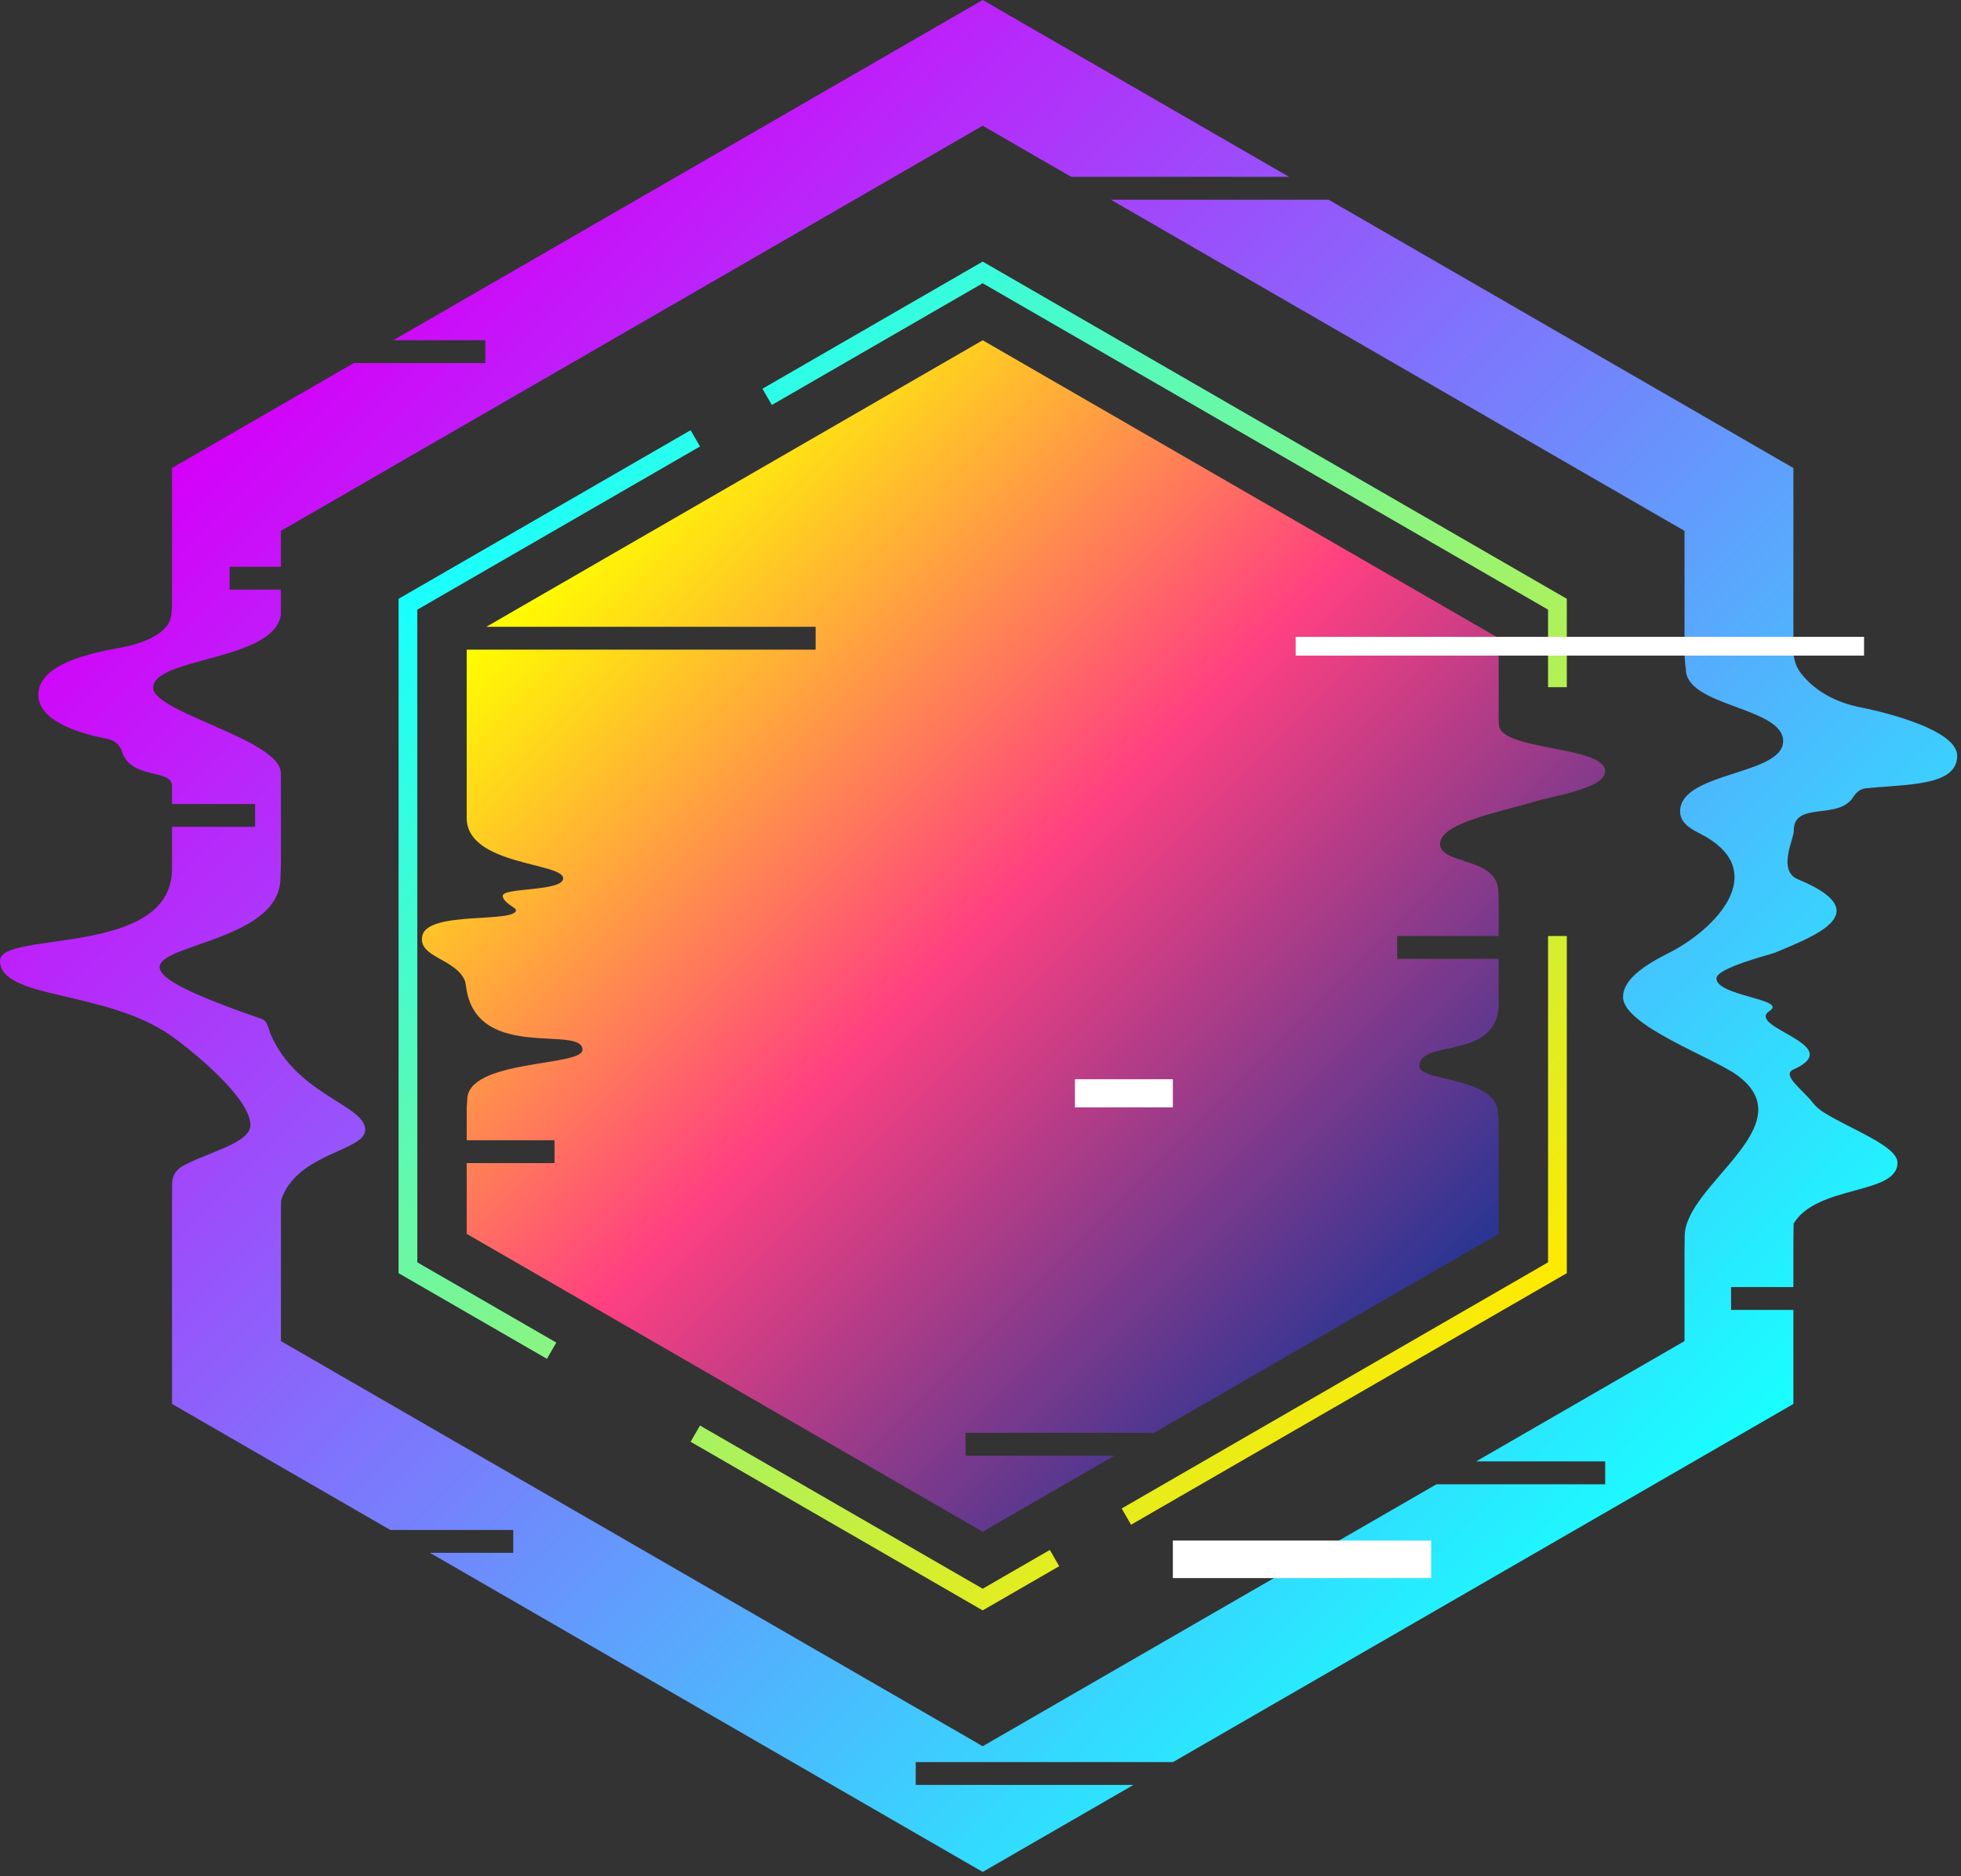 <svg width="209" height="200" viewBox="0 0 209 200" fill="none" xmlns="http://www.w3.org/2000/svg">
<rect x="0" y="0" width="209" height="200" fill="#333333" stroke="none"/>
<path d="M89.419 37.881L97.076 33.46L104.733 29.039L112.39 33.46L120.047 37.881L127.704 42.302L135.361 46.723L143.018 51.144L150.675 55.565L158.332 59.986L165.989 64.407V73.248M81.763 42.302L89.42 37.881M58.792 143.978L51.135 139.557L43.478 135.136V126.295V117.454V108.613V99.772V90.931V82.09V73.249V64.408L51.135 59.987L58.792 55.566L66.449 51.145L74.106 46.724M112.39 166.082L104.733 170.503L97.076 166.082L89.419 161.661L81.762 157.24L74.105 152.819M165.989 99.771V108.612V117.453V126.294V135.135L158.332 139.556L150.675 143.977L143.018 148.398L135.361 152.819L127.704 157.24L120.047 161.661" stroke="url(#paint0_linear_6_86)" stroke-width="2" stroke-miterlimit="10"/>
<path d="M102.905 155.168V152.731H122.993L159.728 131.522C159.728 131.522 159.728 126.597 159.728 119.491C159.699 119.246 159.679 118.998 159.647 118.748C159.647 114.723 151.273 115.333 151.273 113.657C151.273 110.686 159.575 113.124 159.729 107.092C159.729 106.794 159.729 106.496 159.729 106.197C159.729 104.882 159.729 103.546 159.729 102.209H148.911V99.772H159.728C159.728 98.617 159.728 97.461 159.728 96.312C159.728 95.9 159.722 95.49 159.69 95.08C159.69 91.315 153.481 92.203 153.481 89.969C153.481 87.76 159.407 86.672 163.461 85.47C165.668 84.815 171.076 84.028 171.076 82.225C171.076 79.458 159.751 80.067 159.751 77.21C159.73 76.969 159.728 76.732 159.728 76.498C159.728 71.357 159.728 68.022 159.728 68.022L104.733 36.27L51.831 66.814H86.928V69.251H49.739C49.739 71.951 49.739 78.873 49.739 87.189C49.739 92.254 60.022 91.934 60.022 93.625C60.022 95.047 53.582 94.59 53.582 95.49C53.582 96.189 54.995 96.766 54.995 97.002C54.995 98.424 45.643 97.067 45.017 99.719C44.457 102.091 48.673 102.156 49.581 104.634C49.652 104.954 49.677 105.274 49.739 105.593C51.111 113.125 62.079 109.24 62.079 111.906C62.079 113.709 49.794 112.896 49.794 117.242C49.776 117.538 49.766 117.831 49.739 118.122C49.739 119.321 49.739 120.459 49.739 121.541H59.099V123.978H49.739C49.739 128.582 49.739 131.523 49.739 131.523L104.734 163.275L118.772 155.17H102.905V155.168Z" fill="url(#paint1_linear_6_86)"/>
<path d="M184.495 139.63V137.193H191.136C191.136 136.33 191.136 135.441 191.136 134.511C191.136 134.056 191.136 130.885 191.165 130.415C193.699 126.26 202.23 127.394 202.23 123.941C202.23 122.164 197.411 120.457 194.412 118.601C193.953 118.317 193.537 117.969 193.204 117.543C192.117 116.15 189.827 114.589 191.137 114.003C197.013 111.374 185.905 109.521 188.622 107.743C190.514 106.505 182.935 106.169 182.935 104.29C182.935 103.173 188.737 101.735 189.181 101.548C193.396 99.773 200.184 97.269 191.618 93.728C189.319 92.777 191.34 89.119 191.177 88.475C191.255 85.377 195.955 87.466 197.515 84.958C197.818 84.47 198.277 84.089 198.848 84.029C199.23 83.989 199.613 83.956 199.994 83.926C204.269 83.593 208.592 83.504 208.592 80.559C208.592 77.512 199.205 75.576 198.472 75.437C195.45 74.865 193.373 73.544 191.995 71.837C191.42 71.125 191.138 70.218 191.138 69.303C191.138 69.299 191.138 69.294 191.138 69.29C191.138 57.858 191.138 49.889 191.138 49.889L141.602 21.288H118.39L179.532 56.588C179.532 56.588 179.532 61.819 179.532 69.705C179.559 70.232 179.589 70.77 179.67 71.317C179.67 75.343 190.045 75.343 190.045 78.999C190.045 82.655 179.061 82.249 179.061 86.5C179.061 87.835 180.455 88.482 181.266 88.9C188.454 92.606 183.465 98.462 178.496 101.242C177.157 101.991 172.932 103.78 172.983 106.318C173.043 109.314 182.529 112.716 185.119 114.595C192.495 119.946 179.552 126.262 179.552 131.765C179.552 132.279 179.531 133.1 179.531 133.487C179.531 139.297 179.531 142.954 179.531 142.954L157.321 155.777H171.078V158.214H153.099L104.735 186.137L29.939 142.953C29.939 142.953 29.939 137.487 29.939 129.306C29.939 128.852 29.939 128.389 29.967 127.918C31.613 122.872 38.925 122.719 38.925 120.434C38.925 117.793 31.765 116.778 28.904 110.383C28.618 109.743 28.535 108.837 27.928 108.628C2.263 99.769 29.89 103.169 29.89 93.589C29.912 93.111 29.922 92.633 29.939 92.157C29.939 89.3 29.939 86.49 29.939 83.777C29.939 83.317 29.938 82.859 29.927 82.405C29.927 78.845 16.328 75.951 16.328 73.31C16.328 70.06 29.175 70.466 29.923 65.568C29.938 64.877 29.938 64.218 29.938 63.595C29.938 63.333 29.938 63.099 29.938 62.85H24.474V60.413H29.938C29.938 57.989 29.938 56.586 29.938 56.586L104.734 13.402L114.166 18.848H137.378L104.733 0L41.919 36.267H51.723V38.704H37.698L18.331 49.886C18.331 49.886 18.331 55.591 18.331 64.273C18.331 64.668 18.325 65.29 18.221 65.769C17.649 68.4 12.654 69.069 12.104 69.175C8.164 69.932 4.089 71.23 4.089 74.073C4.089 76.764 8.151 78.085 11.062 78.68C11.207 78.71 11.351 78.74 11.497 78.771C12.176 78.917 12.776 79.388 12.977 80.053C13.917 83.163 18.332 81.909 18.332 83.76C18.332 84.277 18.332 84.796 18.332 85.317C18.332 85.443 18.332 85.575 18.332 85.701H27.189V88.138H18.332C18.332 89.136 18.332 90.123 18.332 91.133C18.332 91.623 18.332 92.115 18.332 92.607C18.332 102.102 0 99.157 0 102.402C0 106.566 11.218 105.476 18.23 110.404C20.289 111.851 26.687 116.98 26.687 119.925C26.687 121.9 22.072 122.793 19.346 124.371C18.716 124.736 18.352 125.428 18.346 126.155C18.341 126.809 18.337 127.535 18.332 127.82C18.332 140.538 18.332 149.651 18.332 149.651L41.602 163.087H54.704V165.525H45.824L104.734 199.538L120.796 190.265H97.596V187.828H125.017L191.136 149.653C191.136 149.653 191.136 145.804 191.136 139.629H184.495V139.63Z" fill="url(#paint2_linear_6_86)"/>
<path d="M138.089 68.882H198.668" stroke="white" stroke-width="2" stroke-miterlimit="10"/>
<path d="M114.564 116.541H125.001" stroke="white" stroke-width="3" stroke-miterlimit="10"/>
<path d="M125.001 166.216H152.53" stroke="white" stroke-width="4" stroke-miterlimit="10"/>
<defs>
<linearGradient id="paint0_linear_6_86" x1="55.634" y1="50.672" x2="153.832" y2="148.87" gradientUnits="userSpaceOnUse">
<stop stop-color="#18FFFF"/>
<stop offset="1" stop-color="#FFEA00"/>
</linearGradient>
<linearGradient id="paint1_linear_6_86" x1="61.803" y1="56.84" x2="148.106" y2="143.144" gradientUnits="userSpaceOnUse">
<stop stop-color="#FFFF00"/>
<stop offset="0.487" stop-color="#FF4081"/>
<stop offset="1" stop-color="#283593"/>
</linearGradient>
<linearGradient id="paint2_linear_6_86" x1="36.59" y1="31.628" x2="172.876" y2="167.914" gradientUnits="userSpaceOnUse">
<stop stop-color="#D500F9"/>
<stop offset="1" stop-color="#18FFFF"/>
</linearGradient>
</defs>
</svg>

